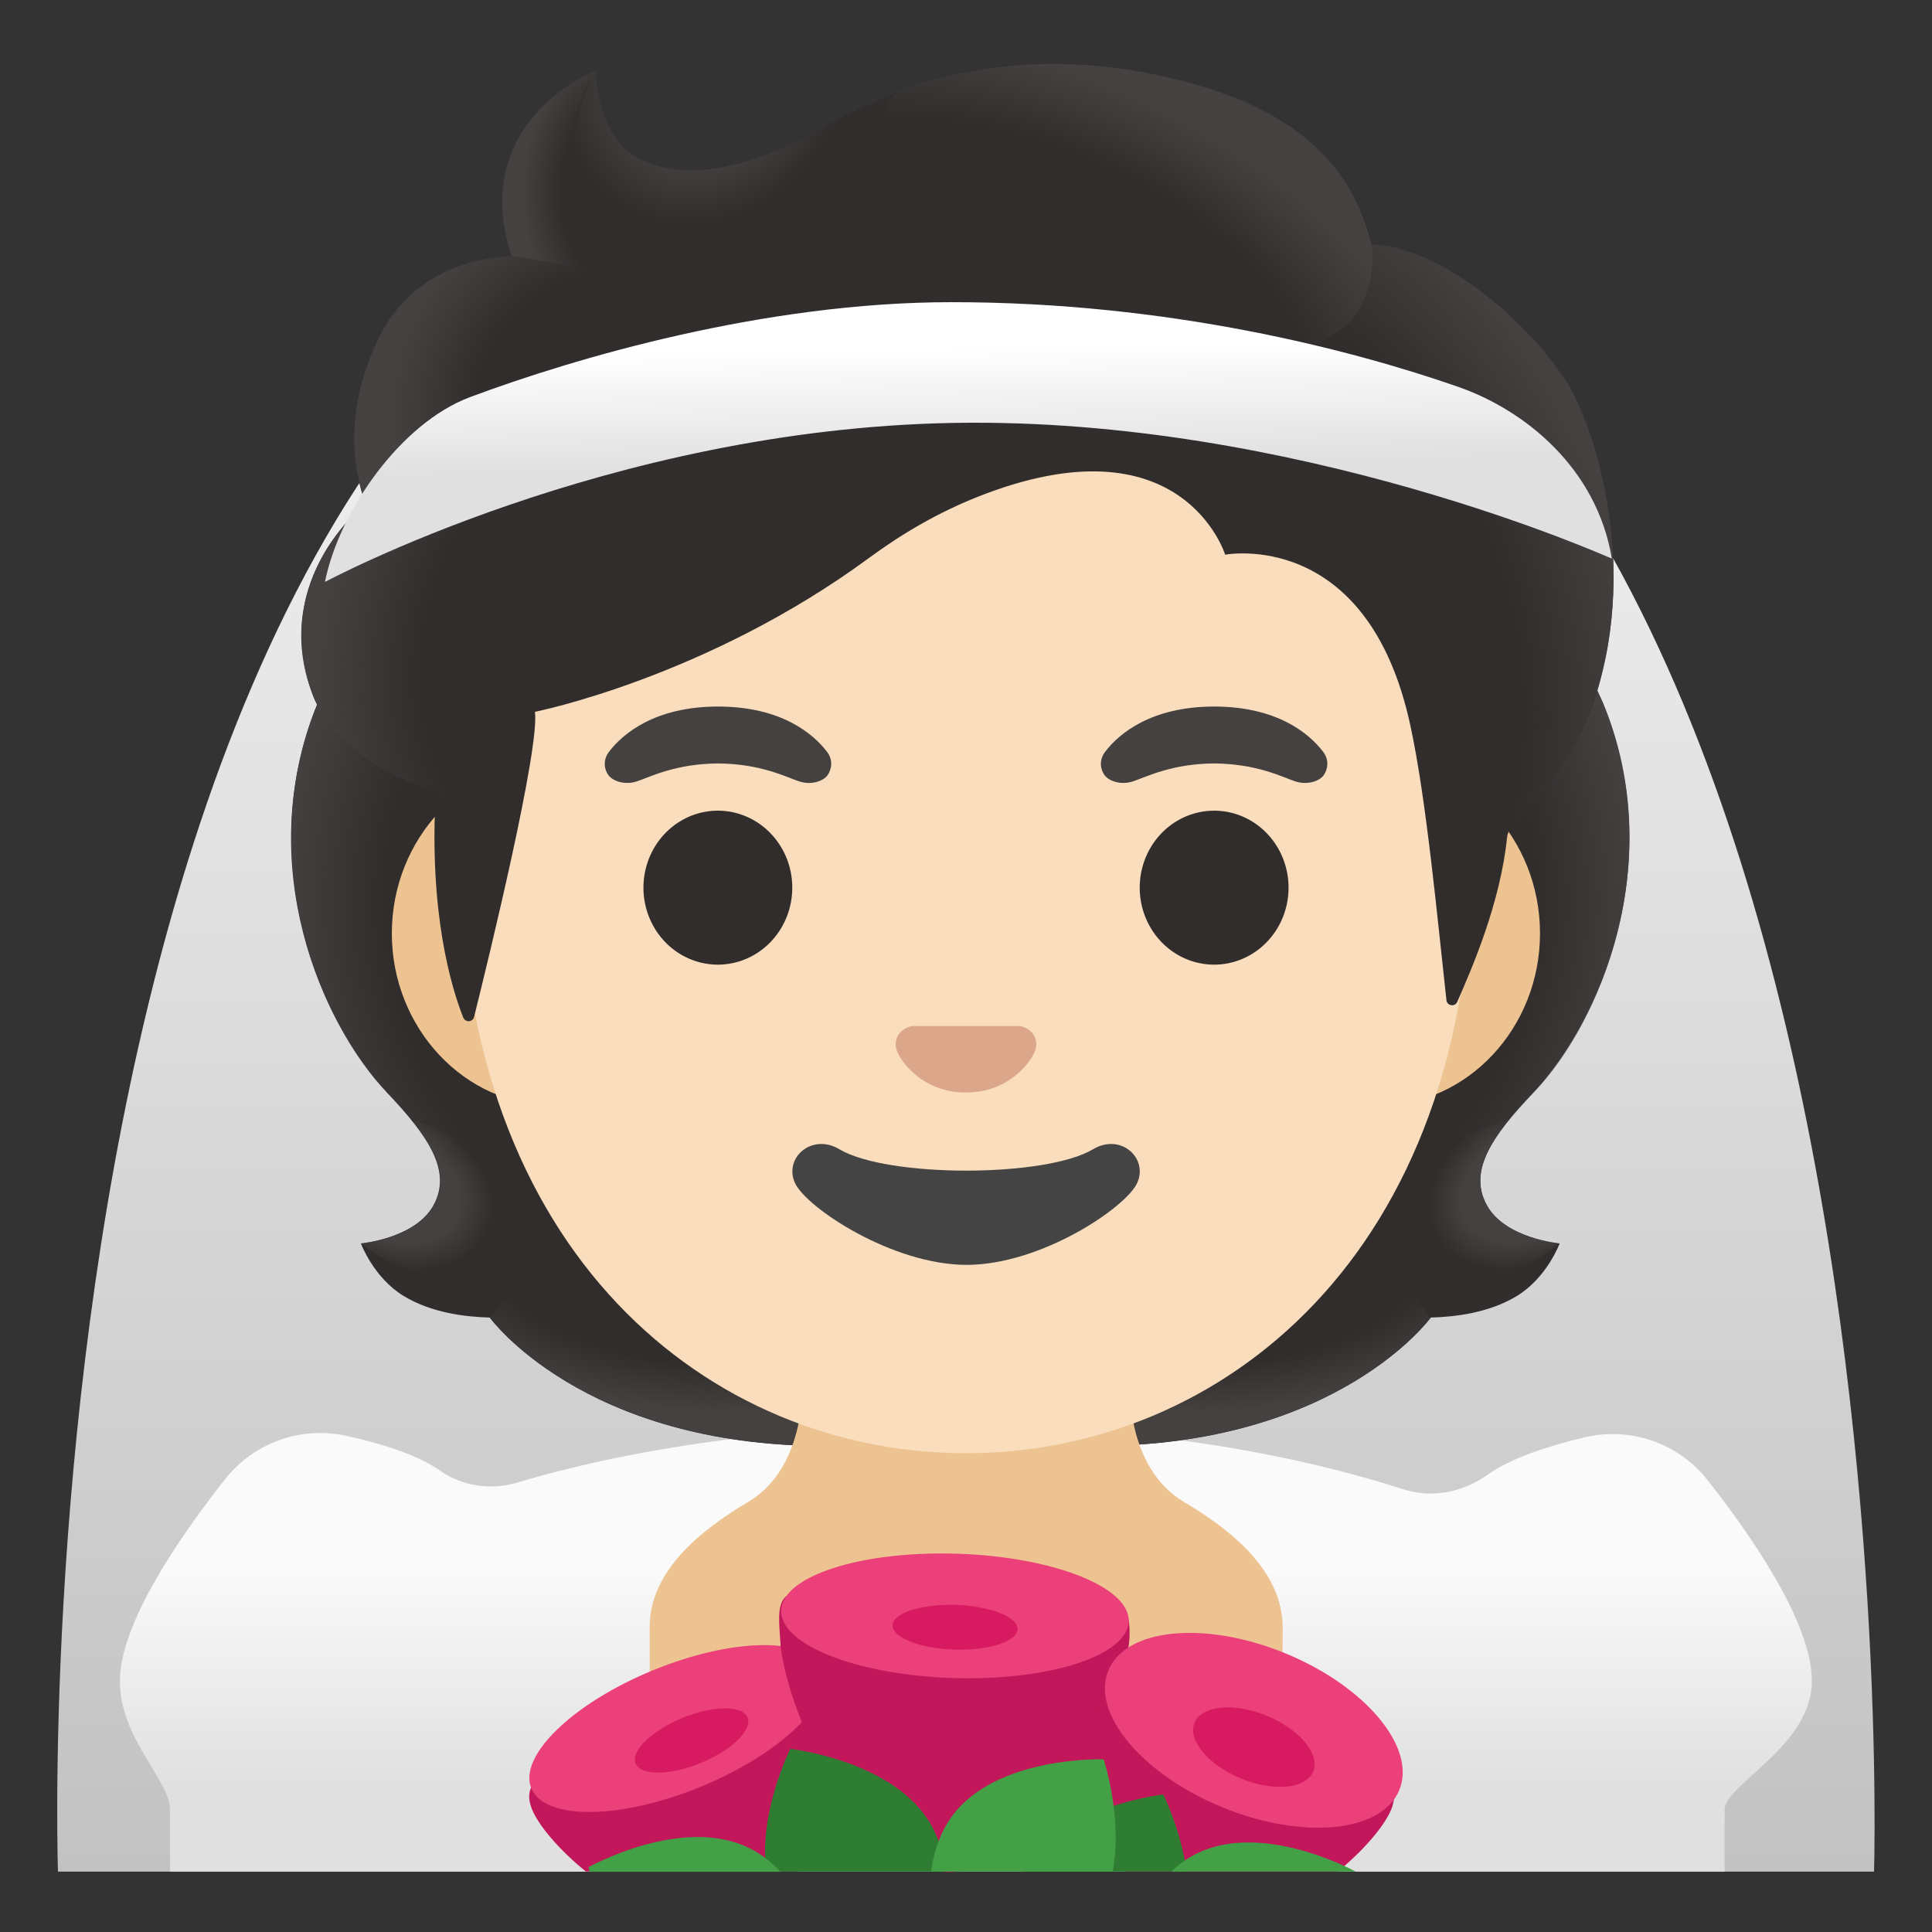 <svg viewBox="0 0 128 128" xmlns="http://www.w3.org/2000/svg">
  <rect x="0" y="0" width="128" height="128" fill="#333333" stroke="none"/>
  <defs>
    <linearGradient id="SVGID_15_" gradientTransform="matrix(1 -0.018 -0.018 -1 0 0)" gradientUnits="userSpaceOnUse" x1="63.465" x2="63.465" y1="-21.515" y2="-31.997">
      <stop offset="0.253" stop-color="#FFFFFF"/>
      <stop offset="1" stop-color="#E0E0E0"/>
    </linearGradient>
    <linearGradient id="SVGID_1_" gradientTransform="matrix(1 0 0 -1 0 0)" gradientUnits="userSpaceOnUse" x1="63.993" x2="63.993" y1="-28.518" y2="-134.751">
      <stop offset="0" stop-color="#EEEEEE"/>
      <stop offset="1" stop-color="#BDBDBD"/>
    </linearGradient>
    <linearGradient id="SVGID_2_" gradientTransform="matrix(1 0 0 -1 0 0)" gradientUnits="userSpaceOnUse" x1="63.998" x2="63.998" y1="-99.96" y2="-122.146">
      <stop offset="0.178" stop-color="#FAFAFA"/>
      <stop offset="0.828" stop-color="#E0E0E0"/>
    </linearGradient>
    <radialGradient id="SVGID_3_" cx="78.199" cy="167.243" gradientTransform="matrix(1 0 0 0.491 0 0)" gradientUnits="userSpaceOnUse" r="23.419">
      <stop offset="0.728" stop-color="#454140" stop-opacity="0"/>
      <stop offset="1" stop-color="#454140"/>
    </radialGradient>
    <radialGradient id="SVGID_4_" cx="-58.385" cy="-153.905" gradientTransform="matrix(-0.906 0.424 -0.314 -0.672 0 0)" gradientUnits="userSpaceOnUse" r="6.921">
      <stop offset="0.663" stop-color="#454140"/>
      <stop offset="1" stop-color="#454140" stop-opacity="0"/>
    </radialGradient>
    <radialGradient id="SVGID_5_" cx="-65.146" cy="94.418" gradientTransform="matrix(-0.075 -0.997 0.831 -0.062 0 0)" gradientUnits="userSpaceOnUse" r="30.399">
      <stop offset="0.725" stop-color="#454140" stop-opacity="0"/>
      <stop offset="1" stop-color="#454140"/>
    </radialGradient>
    <radialGradient id="SVGID_6_" cx="-55.648" cy="-57.846" gradientTransform="matrix(0.075 -0.997 -0.831 -0.062 0 0)" gradientUnits="userSpaceOnUse" r="30.399">
      <stop offset="0.725" stop-color="#454140" stop-opacity="0"/>
      <stop offset="1" stop-color="#454140"/>
    </radialGradient>
    <radialGradient id="SVGID_7_" cx="-49.055" cy="167.243" gradientTransform="matrix(-1 0 0 0.491 0 0)" gradientUnits="userSpaceOnUse" r="23.419">
      <stop offset="0.728" stop-color="#454140" stop-opacity="0"/>
      <stop offset="1" stop-color="#454140"/>
    </radialGradient>
    <radialGradient id="SVGID_8_" cx="56.883" cy="-81.202" gradientTransform="matrix(0.906 0.424 0.314 -0.672 0 0)" gradientUnits="userSpaceOnUse" r="6.921">
      <stop offset="0.663" stop-color="#454140"/>
      <stop offset="1" stop-color="#454140" stop-opacity="0"/>
    </radialGradient>
    <radialGradient id="SVGID_9_" cx="66.073" cy="86.84" gradientTransform="matrix(0.308 0.952 0.706 -0.228 0 0)" gradientUnits="userSpaceOnUse" r="35.633">
      <stop offset="0.699" stop-color="#454140" stop-opacity="0"/>
      <stop offset="1" stop-color="#454140"/>
    </radialGradient>
    <radialGradient id="SVGID_10_" cx="43.315" cy="15.568" gradientTransform="matrix(0.881 0.473 0.56 -1.045 0 0)" gradientUnits="userSpaceOnUse" r="9.343">
      <stop offset="0.58" stop-color="#454140"/>
      <stop offset="1" stop-color="#454140" stop-opacity="0"/>
    </radialGradient>
    <radialGradient id="SVGID_11_" cx="-69.52" cy="-11.826" gradientTransform="matrix(-0.938 -0.394 -0.218 0.528 0 0)" gradientUnits="userSpaceOnUse" r="28.721">
      <stop offset="0.699" stop-color="#454140" stop-opacity="0"/>
      <stop offset="1" stop-color="#454140"/>
    </radialGradient>
    <radialGradient id="SVGID_12_" cx="43.145" cy="-10.402" gradientTransform="matrix(1 0 0 -1.223 0 0)" gradientUnits="userSpaceOnUse" r="8.575">
      <stop offset="0.702" stop-color="#454140" stop-opacity="0"/>
      <stop offset="1" stop-color="#454140"/>
    </radialGradient>
    <radialGradient id="SVGID_13_" cx="-47.761" cy="17.1" gradientTransform="matrix(-0.966 -0.26 -0.243 0.904 0 0)" gradientUnits="userSpaceOnUse" r="16.083">
      <stop offset="0.66" stop-color="#454140" stop-opacity="0"/>
      <stop offset="1" stop-color="#454140"/>
    </radialGradient>
    <radialGradient id="SVGID_14_" cx="43.708" cy="-26.89" gradientTransform="matrix(0.991 0.136 0.192 -1.392 0 0)" gradientUnits="userSpaceOnUse" r="16.886">
      <stop offset="0.598" stop-color="#454140" stop-opacity="0"/>
      <stop offset="1" stop-color="#454140"/>
    </radialGradient>
  </defs>
  <path d="M63.79,9 C-0.15,9 3.84,124 3.84,124 L5.35,124 L6.85,124 L121.16,124 L122.66,124 L124.16,124 C124.16,124 127.74,9 63.79,9 Z" fill="url(#SVGID_1_)"/>
  <path d="M113.13,98.06 C111.59,96.1 109.26,95.01 106.83,95.01 C106.21,95.01 105.58,95.08 104.97,95.23 C102.69,95.77 100.15,96.57 98.55,97.71 C97.43,98.5 96.12,98.95 94.79,98.95 C94.18,98.95 93.58,98.86 92.98,98.67 C84.29,95.87 73.87,94.45 63.42,94.45 C63.41,94.45 63.4,94.45 63.4,94.45 L63.4,94.45 C63.37,94.45 63.33,94.45 63.29,94.45 C53.09,94.46 42.87,95.66 34.25,98.23 C33.68,98.4 33.1,98.48 32.52,98.48 C31.33,98.48 30.14,98.13 29.15,97.43 C27.6,96.34 25.12,95.6 22.9,95.12 C22.34,95 21.77,94.94 21.21,94.94 C18.79,94.94 16.46,96.04 14.92,97.99 C11.97,101.73 7.94,107.53 7.94,111.39 C7.94,115.16 11.26,117.96 11.26,119.89 L11.26,124 L12.76,124 L14.26,124 L111.26,124 L112.76,124 L114.26,124 L114.26,119.89 C114.26,118.25 120.04,115.67 120.04,111.39 C120.05,107.55 116.08,101.81 113.13,98.06 Z" fill="url(#SVGID_2_)"/>
  <path id="hair_3_" d="M98.51,79.85 C97.26,77.58 98.85,75.27 101.57,72.41 C105.88,67.87 110.57,57.34 106.21,46.65 C106.24,46.59 105.35,44.79 105.38,44.73 L103.59,44.64 C103.02,44.56 83.33,44.52 63.62,44.52 C43.91,44.52 24.22,44.56 23.65,44.64 C23.65,44.64 21,46.59 21.02,46.65 C16.67,57.34 21.35,67.86 25.66,72.41 C28.37,75.27 29.96,77.58 28.72,79.85 C27.51,82.06 23.91,82.38 23.91,82.38 C23.91,82.38 24.74,84.64 26.74,85.86 C28.59,86.99 30.87,87.25 32.44,87.29 C32.44,87.29 38.59,95.8 54.67,95.8 L63.62,95.8 L72.57,95.8 C88.65,95.8 94.8,87.29 94.8,87.29 C96.37,87.25 98.65,86.99 100.5,85.86 C102.5,84.64 103.33,82.38 103.33,82.38 C103.33,82.38 99.72,82.06 98.51,79.85 Z" fill="#312D2D"/>
  <path d="M63.6,95.79 L63.6,86.35 L92.17,84.09 L94.77,87.29 C94.77,87.29 88.62,95.8 72.54,95.8 L63.6,95.79 Z" fill="url(#SVGID_3_)"/>
  <path d="M94.71,83.16 C90.43,76.66 99.92,74.23 99.92,74.23 C99.92,74.23 99.93,74.24 99.93,74.24 C98.28,76.29 97.53,78.08 98.5,79.85 C99.71,82.06 103.31,82.38 103.31,82.38 C103.31,82.38 98.41,86.74 94.71,83.16 Z" fill="url(#SVGID_4_)"/>
  <path d="M106.24,46.65 C110.49,57 106.02,67.66 101.83,72.16 C101.26,72.78 98.82,75.17 98.26,77.08 C98.26,77.08 88.72,63.77 85.87,55.95 C85.3,54.37 84.77,52.75 84.7,51.07 C84.65,49.81 84.84,48.31 85.57,47.24 C86.46,45.93 105.73,45.54 105.73,45.54 C105.73,45.55 106.24,46.65 106.24,46.65 Z" fill="url(#SVGID_5_)"/>
  <path d="M21.02,46.65 C16.77,57 21.24,67.66 25.43,72.15 C26.01,72.77 28.44,75.16 29,77.07 C29,77.07 38.54,63.76 41.39,55.94 C41.97,54.36 42.49,52.74 42.56,51.06 C42.61,49.8 42.42,48.3 41.69,47.23 C40.8,45.92 39.76,46.27 38.25,46.27 C35.37,46.27 22.76,45.53 21.78,45.53 C21.79,45.55 21.02,46.65 21.02,46.65 Z" fill="url(#SVGID_6_)"/>
  <path d="M63.65,95.79 L63.65,86.35 L35.08,84.09 L32.48,87.29 C32.48,87.29 38.63,95.8 54.71,95.8 L63.65,95.79 Z" fill="url(#SVGID_7_)"/>
  <path d="M32.54,83.16 C36.82,76.66 27.33,74.23 27.33,74.23 C27.33,74.23 27.32,74.24 27.32,74.24 C28.97,76.29 29.72,78.08 28.75,79.85 C27.54,82.06 23.94,82.38 23.94,82.38 C23.94,82.38 28.84,86.74 32.54,83.16 Z" fill="url(#SVGID_8_)"/>
  <path d="M78.43,99.5 C74.5,97.17 74.84,91.42 74.84,91.42 C74.32,89.75 71.9,90.08 70.15,90.08 L64,90.08 L64,90.08 L57.86,90.08 C56.11,90.08 53.69,89.75 53.17,91.42 C53.17,91.42 53.5,97.17 49.58,99.5 C46.51,101.32 43.04,104.03 43.04,107.81 C43.04,113.19 43.08,110.58 43.14,111.48 C43.19,112.21 53.6,112.49 64.01,112.41 C64.01,112.41 64.01,112.41 64.01,112.41 C74.42,112.49 84.83,112.21 84.88,111.48 C84.94,110.58 84.98,113.19 84.98,107.81 C84.97,104.03 81.5,101.32 78.43,99.5 Z" fill="#EDC391"/>
  <path d="M54.51,111.97 C53.3,109.02 49.57,112.21 44.25,114.39 C38.93,116.58 34.03,116.93 35.25,119.88 C35.7,120.97 37.04,122.55 38.81,123.99 L52.88,123.99 C55.15,120.09 55.4,114.13 54.51,111.97 Z" fill="#C2185B"/>
  <path d="M54.478,110.561 C55.353,112.691 51.747,116.191 46.424,118.378 C41.101,120.564 36.076,120.61 35.201,118.48 C34.325,116.35 37.931,112.85 43.255,110.663 C48.578,108.476 53.602,108.43 54.478,110.561 Z" fill="#EC407A"/>
  <path d="M49.529,113.787 C49.867,114.609 48.48,115.958 46.432,116.8 C44.383,117.641 42.449,117.657 42.111,116.834 C41.773,116.012 43.16,114.663 45.208,113.821 C47.257,112.98 49.191,112.964 49.529,113.787 Z" fill="#D81B60"/>
  <path d="M74.72,109.38 C74.99,108.03 74.72,107.05 74.72,107.05 C73.18,105.05 68.27,105.11 63.27,104.95 C58.58,104.8 53.9,104.21 52.07,105.77 C51.42,106.32 51.65,107.76 51.69,108.65 C51.87,112.51 56.21,123.42 62.41,123.99 L63.45,123.99 C71.75,123.32 73.96,113.09 74.72,109.38 Z" fill="#C2185B"/>
  <path d="M63.44,124 L62.4,124 C62.51,124.01 62.62,124.03 62.73,124.03 C62.97,124.04 63.21,124.02 63.44,124 Z" fill="#C2185B"/>
  <path d="M63.396,102.937 C69.755,103.136 74.852,105.141 74.781,107.416 C74.71,109.69 69.497,111.372 63.138,111.173 C56.779,110.974 51.681,108.969 51.752,106.695 C51.824,104.42 57.037,102.738 63.396,102.937 Z" fill="#EC407A"/>
  <path d="M63.321,106.331 C65.607,106.403 67.438,107.123 67.413,107.94 C67.387,108.757 65.514,109.361 63.229,109.29 C60.943,109.218 59.111,108.498 59.137,107.681 C59.163,106.864 61.036,106.26 63.321,106.331 Z" fill="#D81B60"/>
  <path d="M92.17,119.89 C93.38,116.94 88.49,116.58 83.17,114.4 C77.85,112.22 74.12,109.02 72.91,111.98 C72.02,114.14 72.27,120.1 74.55,124.01 L88.62,124.01 C90.39,122.55 91.72,120.97 92.17,119.89 Z" fill="#C2185B"/>
  <path d="M85.162,109.54 C90.485,111.727 93.863,115.781 92.707,118.596 C91.55,121.411 86.298,121.92 80.974,119.734 C75.651,117.547 72.273,113.492 73.43,110.677 C74.586,107.862 79.839,107.353 85.162,109.54 Z" fill="#EC407A"/>
  <path d="M83.929,113.672 C86.1,114.564 87.477,116.219 87.005,117.368 C86.533,118.518 84.39,118.726 82.219,117.834 C80.048,116.942 78.67,115.287 79.142,114.138 C79.615,112.989 81.758,112.78 83.929,113.672 Z" fill="#D81B60"/>
  <path d="M61.74,121 C59.37,116.64 52.36,115.87 52.36,115.87 C52.36,115.87 50.24,120.08 50.77,124 L62.58,124 C62.5,122.96 62.26,121.93 61.74,121 Z" fill="#2E7D32"/>
  <path d="M49.62,122.43 C45.16,120.25 39,123.7 39,123.7 C39,123.7 39.02,123.81 39.06,124.01 L51.71,124.01 C51.12,123.37 50.43,122.82 49.62,122.43 Z" fill="#43A047"/>
  <path d="M77.07,118.89 C77.07,118.89 70.08,119.66 67.7,124 L78.62,124 C78.23,121.21 77.07,118.89 77.07,118.89 Z" fill="#2E7D32"/>
  <path d="M73.12,116.56 C73.12,116.56 66.07,116.31 63.1,120.29 C62.28,121.39 61.87,122.69 61.68,124 L73.72,124 C74.4,120.41 73.12,116.56 73.12,116.56 Z" fill="#43A047"/>
  <path d="M79.29,122.8 C78.65,123.11 78.1,123.53 77.59,124 L89.83,124 C89.12,123.62 83.46,120.75 79.29,122.8 Z" fill="#43A047"/>
  <path d="M91.33,50.43 L36.67,50.43 C30.78,50.43 25.96,55.57 25.96,61.84 C25.96,68.11 30.78,73.25 36.67,73.25 L91.32,73.25 C97.21,73.25 102.03,68.11 102.03,61.84 C102.03,55.57 97.22,50.43 91.33,50.43 Z" fill="#EDC391"/>
  <path d="M64,11.07 L64,11.07 L64,11.07 C46.6,11.07 30.48,29.68 30.48,56.47 C30.48,83.11 47.09,96.28 64,96.28 C80.91,96.28 97.52,83.1 97.52,56.46 C97.52,29.68 81.4,11.07 64,11.07 Z" fill="#F9DDBD"/>
  <path d="M52.49,58.81 A4.93 5.1 0 1 1 42.63,58.81 A4.93 5.1 0 1 1 52.49,58.81 Z" fill="#312D2D"/>
  <path d="M85.37,58.81 A4.93 5.1 0 1 1 75.51,58.81 A4.93 5.1 0 1 1 85.37,58.81 Z" fill="#312D2D"/>
  <path d="M54.8,49.82 C53.87,48.59 51.73,46.81 47.57,46.81 C43.41,46.81 41.26,48.6 40.34,49.82 C39.93,50.36 40.03,50.99 40.32,51.37 C40.58,51.72 41.36,52.05 42.22,51.76 C43.08,51.47 44.76,50.6 47.57,50.58 C50.38,50.6 52.06,51.47 52.92,51.76 C53.78,52.05 54.56,51.73 54.82,51.37 C55.1,50.99 55.21,50.36 54.8,49.82 Z" fill="#454140"/>
  <path d="M87.67,49.82 C86.74,48.59 84.6,46.81 80.44,46.81 C76.28,46.81 74.13,48.6 73.21,49.82 C72.8,50.36 72.9,50.99 73.19,51.37 C73.45,51.72 74.23,52.05 75.09,51.76 C75.95,51.47 77.63,50.6 80.44,50.58 C83.25,50.6 84.93,51.47 85.79,51.76 C86.65,52.05 87.43,51.73 87.69,51.37 C87.97,50.99 88.08,50.36 87.67,49.82 Z" fill="#454140"/>
  <path id="mouth_2_" d="M72.42,76.14 C69.24,78.03 58.79,78.03 55.61,76.14 C53.78,75.05 51.91,76.72 52.67,78.38 C53.42,80.01 59.11,83.8 64.04,83.8 C68.97,83.8 74.59,80.01 75.34,78.38 C76.09,76.72 74.25,75.05 72.42,76.14 Z" fill="#444444"/>
  <path id="nose_2_" d="M67.86,68.06 C67.75,68.02 67.65,67.99 67.54,67.98 L60.46,67.98 C60.35,67.99 60.24,68.02 60.14,68.06 C59.5,68.32 59.15,68.98 59.45,69.69 C59.75,70.4 61.16,72.38 64,72.38 C66.84,72.38 68.25,70.39 68.55,69.69 C68.85,68.98 68.5,68.32 67.86,68.06 Z" fill="#DBA689"/>
  <path id="hair_2_" d="M103.69,25.11 C101.25,21.42 95.78,16.47 90.87,16.14 C90.08,11.42 85.03,7.42 80.14,5.87 C66.91,1.68 58.3,6.38 53.67,8.9 C52.71,9.42 46.5,12.87 42.16,10.4 C39.44,8.85 39.49,4.66 39.49,4.66 C39.49,4.66 30.97,7.91 33.88,16.96 C30.95,17.08 27.11,18.32 25.08,22.43 C22.66,27.33 23.52,31.42 24.22,33.38 C21.7,35.52 18.53,40.07 20.7,45.98 C22.34,50.43 28.87,52.48 28.87,52.48 C28.41,60.49 29.9,65.42 30.69,67.41 C30.83,67.76 31.32,67.73 31.41,67.37 C32.4,63.4 35.77,49.57 35.44,47.16 C35.44,47.16 46.79,44.91 57.61,36.94 C59.81,35.32 62.2,33.94 64.74,32.93 C78.33,27.52 81.17,36.75 81.17,36.75 C81.17,36.75 90.59,34.94 93.43,48.02 C94.5,52.92 95.22,60.77 95.83,66.26 C95.87,66.65 96.4,66.73 96.55,66.37 C97.5,64.19 99.4,59.87 99.85,55.46 C100.01,53.91 104.19,51.86 105.99,45.2 C108.41,36.32 105.45,27.78 103.69,25.11 Z" fill="#312D2D"/>
  <path d="M99.83,55.5 C99.99,53.95 104.17,51.9 105.97,45.24 C106.16,44.53 106.32,43.81 106.47,43.09 C107.93,35 105.31,27.57 103.68,25.11 C101.42,21.7 96.58,17.22 91.99,16.3 C91.59,16.25 91.2,16.2 90.83,16.18 C90.83,16.18 91.16,18.33 90.29,20.04 C89.17,22.26 86.88,22.79 86.88,22.79 C98.86,34.76 98,44.79 99.83,55.5 Z" fill="url(#SVGID_9_)"/>
  <path d="M56.57,7.39 C55.47,7.92 54.51,8.45 53.67,8.9 C52.71,9.42 46.5,12.87 42.16,10.4 C39.49,8.88 39.49,4.82 39.49,4.68 C38.26,6.25 34.54,17.46 45.42,18.21 C50.11,18.53 53,14.44 54.72,10.98 C55.33,9.72 56.31,7.88 56.57,7.39 Z" fill="url(#SVGID_10_)"/>
  <path d="M78.77,5.47 C86.09,7.45 89.66,11.18 90.85,16.15 C91.2,17.61 91.62,31.23 65.62,15.75 C55.95,9.99 58.59,6.39 59.72,5.98 C64.15,4.38 70.57,3.25 78.77,5.47 Z" fill="url(#SVGID_11_)"/>
  <path d="M39.46,4.68 C39.45,4.69 39.43,4.69 39.4,4.71 C39.4,4.71 39.4,4.71 39.39,4.71 C38.46,5.1 31.15,8.49 33.88,16.96 L41.66,18.21 C34.77,11.23 39.49,4.66 39.49,4.66 C39.49,4.66 39.47,4.67 39.46,4.68 Z" fill="url(#SVGID_12_)"/>
  <path d="M38.69,17.73 L33.88,16.96 C33.69,16.96 33.05,17.02 32.7,17.07 C29.99,17.45 26.8,18.85 25.07,22.43 C23.21,26.29 23.26,29.6 23.77,31.81 C23.92,32.55 24.22,33.39 24.22,33.39 C24.22,33.39 26.6,31.13 32.27,30.98 L38.69,17.73 Z" fill="url(#SVGID_13_)"/>
  <path d="M23.99,33.58 C21.62,35.68 18.43,40.37 20.78,46.19 C22.55,50.58 28.87,52.48 28.87,52.48 C28.87,52.5 30.13,52.88 30.78,52.88 L32.26,30.98 C29.23,30.98 26.32,31.89 24.44,33.2 C24.46,33.23 23.98,33.55 23.99,33.58 Z" fill="url(#SVGID_14_)"/>
  <path d="M62.99,20.02 C50.65,20.03 38.13,23.7 31.14,26.31 C26.54,28.03 22.46,33.89 21.53,38.55 C21.52,38.58 40.26,28.43 63.13,28.02 C86.01,27.6 106.79,37.03 106.79,37.01 C105.79,31.01 101.03,27.17 96.61,25.63 C89.64,23.2 77.5,20.01 62.99,20.02 Z" fill="url(#SVGID_15_)"/>
</svg>